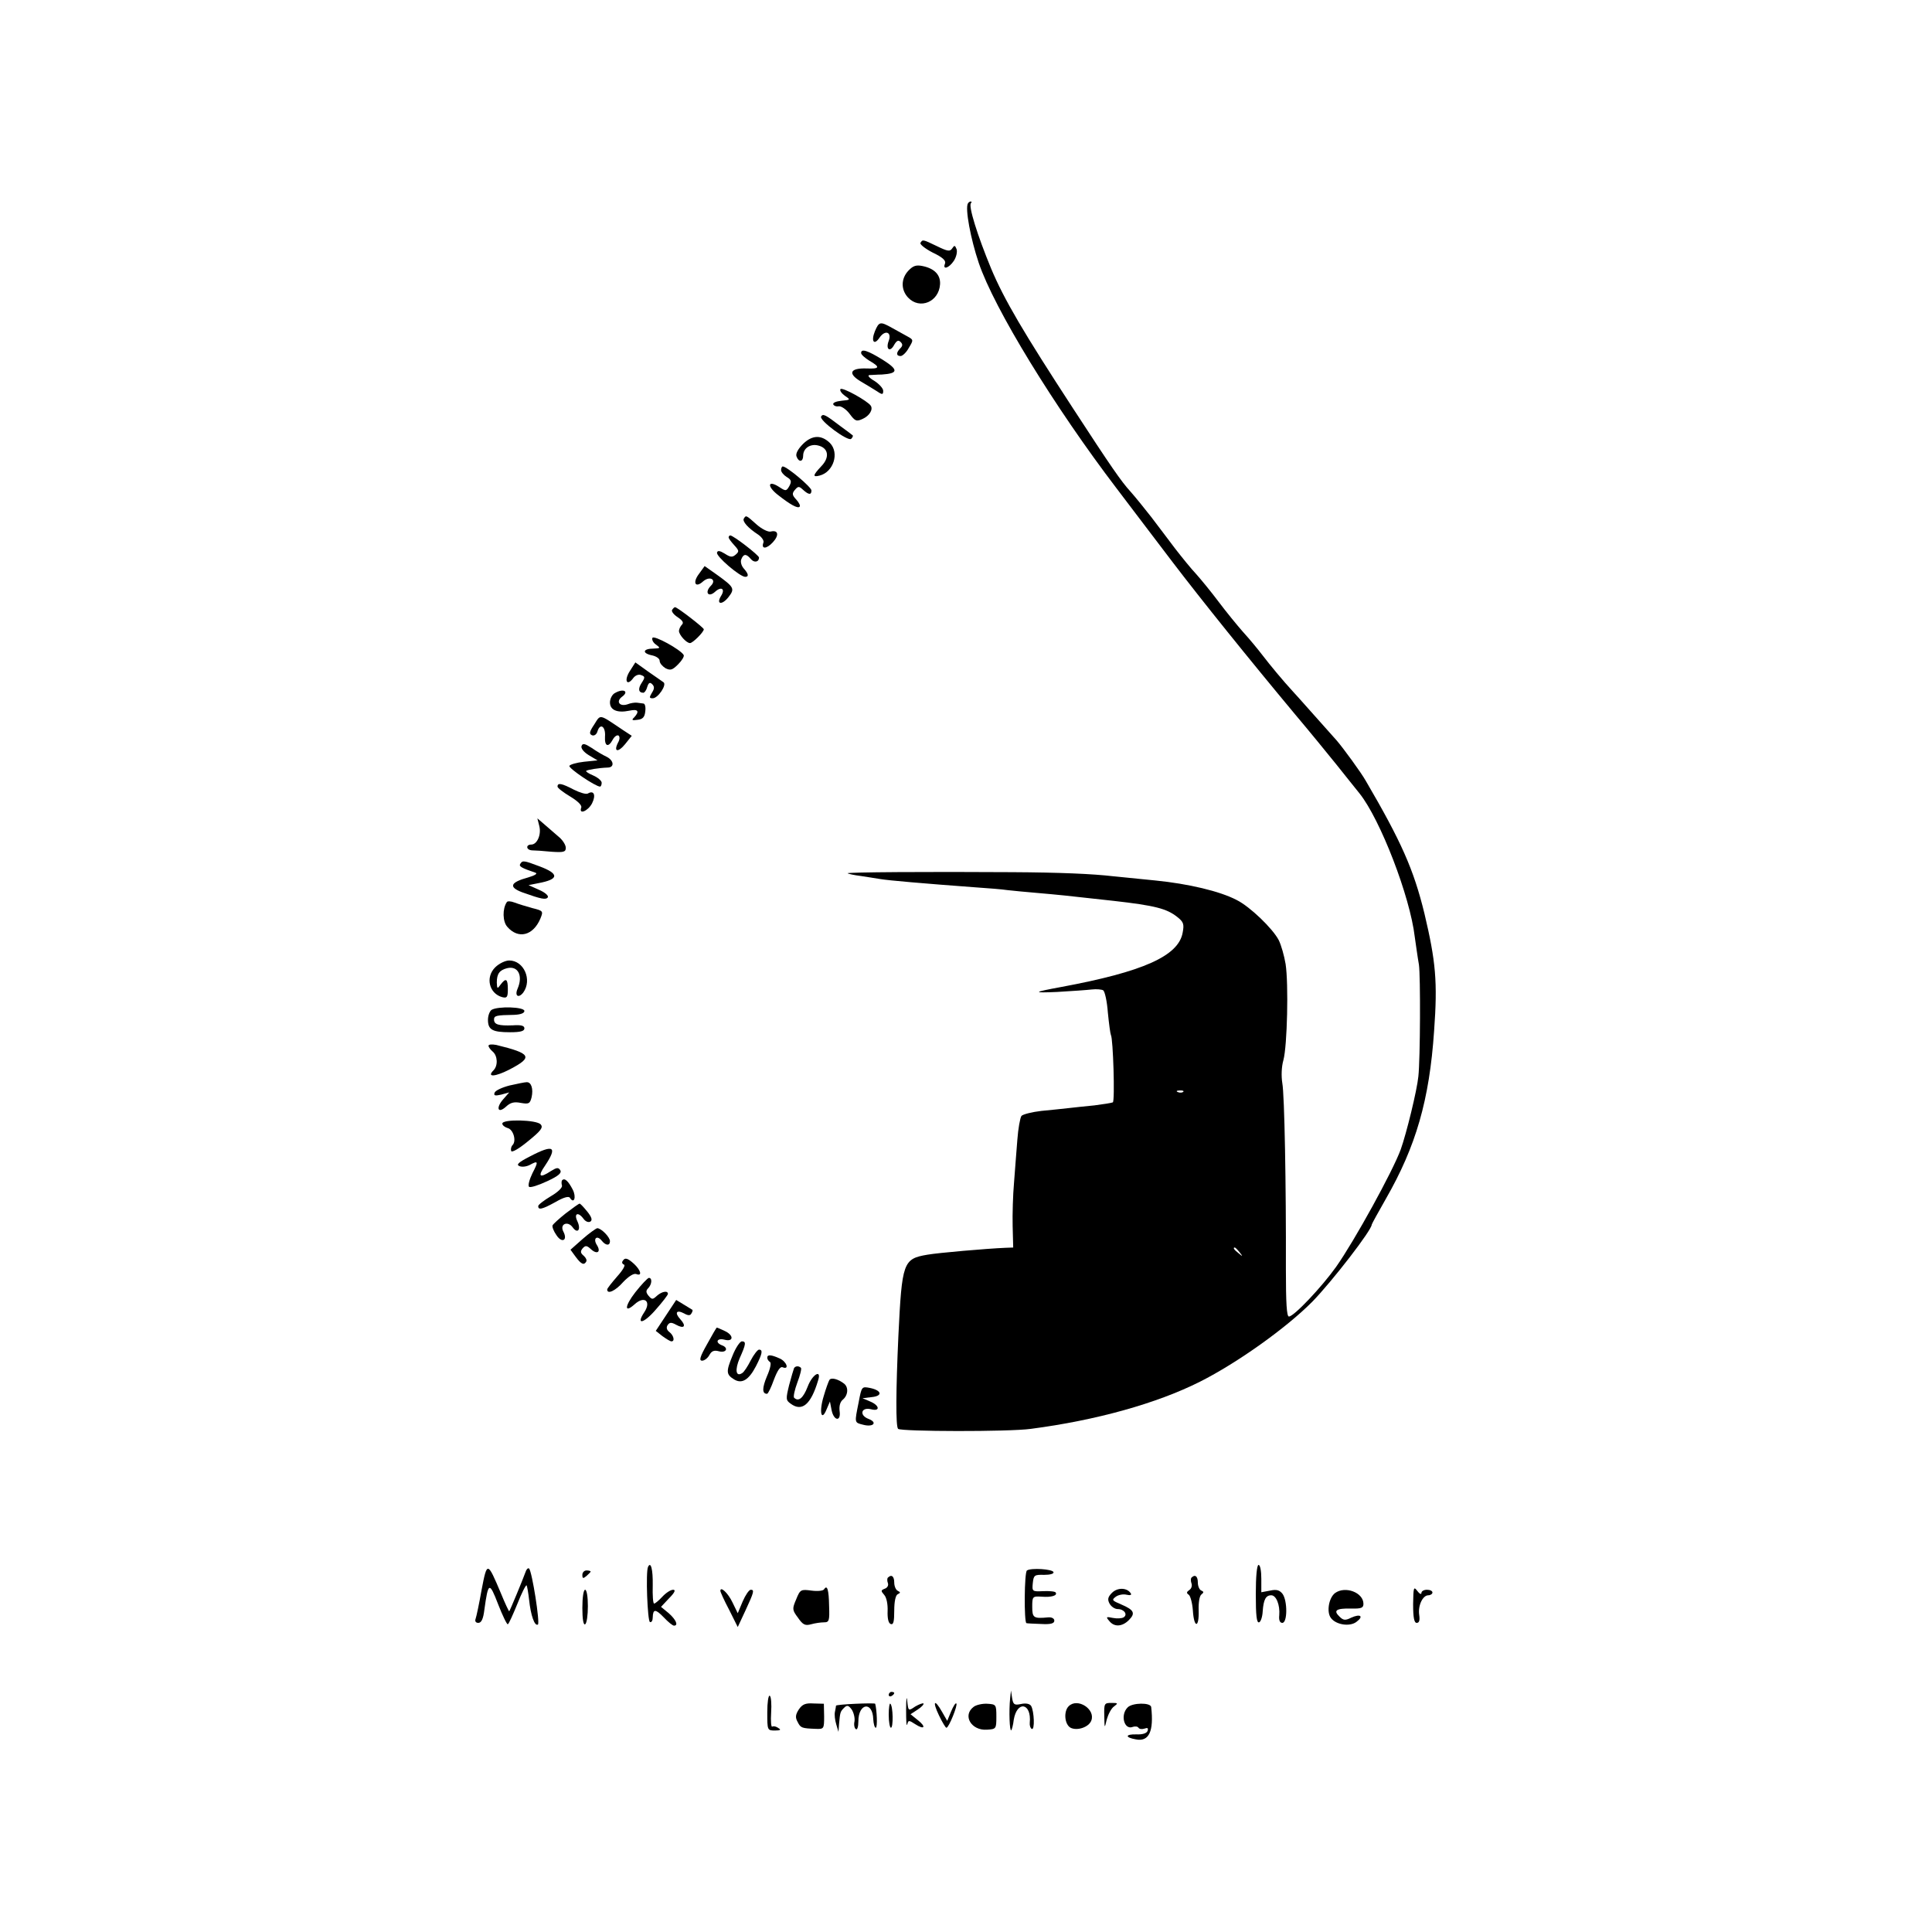 <?xml version="1.0" standalone="no"?>
<!DOCTYPE svg PUBLIC "-//W3C//DTD SVG 20010904//EN"
 "http://www.w3.org/TR/2001/REC-SVG-20010904/DTD/svg10.dtd">
<svg version="1.0" xmlns="http://www.w3.org/2000/svg"
 width="700pt" height="700pt" viewBox="0 0 700 700"
 preserveAspectRatio="xMidYMid meet">
<g transform="translate(0,700) scale(0.1,-0.1)"
fill="#000000" stroke="none">
<path d="M3507 6263 c-11 -18 10 -129 39 -215 56 -166 275 -523 500 -818 52
-69 143 -188 202 -266 106 -139 275 -349 445 -553 49 -58 116 -140 149 -181
33 -41 70 -88 84 -105 75 -94 183 -373 200 -520 4 -27 10 -72 15 -100 6 -40 5
-341 -2 -405 -5 -51 -43 -206 -64 -265 -29 -79 -167 -330 -234 -425 -52 -73
-153 -180 -171 -180 -8 0 -11 47 -11 173 1 300 -5 631 -13 673 -4 25 -3 59 4
83 14 52 19 276 8 348 -5 30 -16 69 -25 87 -22 42 -104 121 -152 145 -61 32
-175 59 -296 71 -60 6 -128 13 -150 15 -76 9 -196 14 -368 15 -303 2 -600 0
-596 -4 2 -2 24 -7 49 -10 25 -4 56 -9 70 -11 29 -5 156 -16 345 -30 44 -3 96
-7 115 -10 19 -2 67 -7 105 -10 80 -7 102 -9 280 -29 150 -17 192 -28 230 -58
23 -18 26 -26 20 -57 -15 -85 -144 -142 -440 -197 -103 -19 -106 -22 -15 -18
52 3 109 7 126 9 17 2 36 0 41 -3 6 -4 14 -40 17 -81 4 -41 9 -77 11 -81 8
-12 15 -239 7 -244 -4 -2 -35 -7 -67 -11 -33 -3 -76 -8 -95 -10 -19 -2 -63 -7
-97 -10 -34 -4 -66 -12 -72 -18 -5 -7 -12 -46 -15 -87 -3 -41 -9 -111 -12
-155 -4 -44 -6 -115 -5 -157 l2 -78 -28 -1 c-70 -3 -243 -18 -283 -25 -88 -15
-92 -27 -105 -294 -9 -197 -10 -329 -1 -337 10 -10 403 -11 481 0 237 31 456
92 613 171 135 68 313 195 407 290 72 74 215 259 215 279 0 2 23 44 51 93 109
190 158 358 175 609 13 178 6 252 -35 425 -39 160 -84 261 -212 480 -18 32
-82 119 -105 146 -53 59 -150 169 -159 178 -36 39 -84 97 -110 131 -16 21 -48
60 -71 85 -22 25 -62 74 -89 110 -27 36 -64 81 -81 100 -18 19 -52 61 -76 92
-23 31 -63 83 -87 115 -25 32 -59 74 -76 93 -32 35 -69 88 -207 300 -180 276
-250 395 -297 507 -50 121 -83 227 -73 237 3 3 3 6 -1 6 -3 0 -8 -3 -10 -7z
m780 -3219 c-3 -3 -12 -4 -19 -1 -8 3 -5 6 6 6 11 1 17 -2 13 -5z m204 -581
c13 -16 12 -17 -3 -4 -17 13 -22 21 -14 21 2 0 10 -8 17 -17z"/>
<path d="M3335 6120 c-3 -5 17 -21 44 -35 36 -17 49 -29 45 -40 -10 -24 14
-17 32 10 9 14 13 32 10 42 -6 15 -8 15 -16 3 -8 -12 -16 -11 -55 8 -52 25
-52 25 -60 12z"/>
<path d="M3291 6019 c-27 -29 -27 -69 -1 -97 42 -45 112 -16 116 48 2 34 -20
57 -63 66 -24 5 -35 1 -52 -17z"/>
<path d="M3170 5800 c-15 -37 -3 -53 17 -23 20 29 45 20 33 -12 -12 -31 5 -43
20 -14 9 15 15 18 23 10 8 -8 8 -14 -1 -23 -16 -16 -15 -28 1 -28 7 0 21 13
30 30 17 28 17 29 -5 41 -13 7 -38 21 -56 31 -43 24 -47 23 -62 -12z"/>
<path d="M3120 5721 c0 -6 14 -18 30 -28 40 -23 38 -30 -10 -28 -60 2 -69 -18
-23 -46 21 -12 48 -29 61 -37 19 -13 22 -12 22 2 0 9 -15 25 -32 36 -19 11
-26 20 -18 21 8 0 29 2 45 2 60 4 61 17 4 53 -55 34 -79 42 -79 25z"/>
<path d="M3045 5590 c-3 -5 4 -15 16 -24 21 -14 21 -15 -12 -18 -19 -2 -32 -7
-30 -13 2 -5 11 -9 20 -7 9 1 27 -11 39 -27 20 -27 25 -29 47 -19 25 11 39 34
30 48 -11 17 -104 69 -110 60z"/>
<path d="M2975 5491 c-8 -14 98 -92 109 -81 5 5 8 11 5 13 -2 2 -22 17 -44 33
-55 42 -63 46 -70 35z"/>
<path d="M2910 5392 c-19 -19 -28 -36 -24 -46 8 -22 24 -20 24 3 0 27 26 44
54 37 38 -9 43 -43 12 -75 -31 -33 -33 -41 -6 -34 50 13 72 82 37 118 -31 30
-64 29 -97 -3z"/>
<path d="M2830 5297 c0 -7 9 -18 20 -25 17 -10 19 -16 10 -33 -11 -19 -13 -19
-36 -4 -41 27 -47 5 -7 -27 47 -37 73 -51 80 -44 4 3 -2 15 -12 26 -15 16 -16
22 -5 35 12 14 15 14 30 0 20 -18 30 -19 30 -2 0 12 -89 87 -104 87 -3 0 -6
-6 -6 -13z"/>
<path d="M2695 5121 c-6 -10 15 -34 52 -58 13 -9 22 -22 19 -29 -9 -24 11 -24
34 1 24 26 20 46 -8 39 -9 -2 -32 9 -51 26 -38 34 -38 34 -46 21z"/>
<path d="M2640 5053 c0 -4 9 -16 20 -28 18 -20 19 -23 5 -35 -12 -10 -19 -9
-39 4 -18 11 -26 12 -28 4 -5 -13 83 -88 102 -88 14 0 12 11 -5 30 -9 10 -13
25 -9 34 8 20 18 20 34 1 12 -15 30 -12 30 5 0 8 -93 80 -104 80 -3 0 -6 -3
-6 -7z"/>
<path d="M2532 4920 c-24 -32 -12 -52 16 -26 25 21 50 5 27 -17 -23 -24 -8
-43 16 -21 23 21 38 10 21 -16 -18 -30 4 -33 27 -4 24 31 22 36 -42 82 l-44
31 -21 -29z"/>
<path d="M2435 4790 c-3 -5 6 -17 20 -26 18 -12 23 -20 16 -27 -6 -6 -11 -17
-11 -23 0 -14 27 -44 40 -44 10 0 50 40 50 50 0 6 -96 80 -104 80 -3 0 -7 -4
-11 -10z"/>
<path d="M2364 4689 c-3 -6 2 -17 12 -24 18 -13 17 -14 -8 -15 -38 0 -43 -16
-8 -24 17 -3 30 -12 30 -20 0 -9 10 -20 21 -27 18 -9 25 -7 46 14 14 14 23 29
20 34 -12 20 -107 72 -113 62z"/>
<path d="M2281 4567 c-21 -34 -9 -55 14 -23 7 9 19 14 28 10 14 -5 15 -8 2
-28 -14 -21 -12 -36 6 -36 4 0 11 9 14 21 5 16 10 18 18 10 9 -9 8 -17 -1 -31
-10 -17 -10 -20 3 -20 19 0 52 49 39 58 -6 4 -31 22 -56 39 l-46 33 -21 -33z"/>
<path d="M2228 4489 c-10 -5 -18 -21 -18 -34 0 -28 27 -39 70 -30 32 7 38 -2
18 -24 -11 -10 -8 -12 12 -9 19 2 26 10 28 31 2 15 -1 28 -7 28 -6 1 -17 2
-23 3 -7 1 -23 -1 -35 -6 -28 -9 -42 10 -20 27 28 20 6 32 -25 14z"/>
<path d="M2153 4375 c-18 -27 -19 -34 -8 -39 8 -3 17 3 20 15 10 31 30 16 27
-20 -2 -35 12 -41 28 -11 6 11 15 18 21 15 5 -4 5 -14 -2 -26 -17 -34 1 -36
26 -5 l24 30 -32 21 c-88 59 -80 58 -104 20z"/>
<path d="M2107 4297 c-3 -8 8 -22 26 -33 l32 -19 -49 -5 c-27 -3 -51 -10 -53
-15 -3 -9 95 -75 111 -75 3 0 6 6 6 14 0 7 -14 19 -30 26 -17 7 -29 15 -26 17
4 4 47 11 79 12 24 1 21 26 -5 39 -13 6 -37 20 -54 32 -25 16 -33 18 -37 7z"/>
<path d="M2020 4150 c0 -5 21 -21 46 -36 28 -17 43 -32 40 -40 -10 -27 24 -13
39 15 15 30 7 49 -15 36 -6 -4 -29 3 -51 14 -44 23 -59 26 -59 11z"/>
<path d="M1954 4007 c8 -31 -8 -67 -29 -67 -21 0 -19 -20 3 -21 9 0 41 -2 70
-5 44 -3 52 -1 52 14 0 10 -10 26 -22 37 -13 11 -36 31 -52 45 l-29 25 7 -28z"/>
<path d="M1885 3870 c-6 -9 5 -15 55 -32 9 -3 -2 -10 -26 -17 -66 -18 -72 -35
-22 -54 70 -25 86 -28 93 -18 3 6 -11 18 -32 27 l-38 17 35 7 c76 14 77 34 5
61 -58 22 -62 22 -70 9z"/>
<path d="M1836 3731 c-16 -24 -15 -70 2 -89 40 -46 94 -32 120 30 11 27 10 28
-30 38 -22 6 -51 15 -64 20 -13 5 -26 6 -28 1z"/>
<path d="M1794 3495 c-36 -36 -22 -95 26 -108 17 -4 20 0 20 29 0 38 -7 42
-26 17 -12 -17 -13 -16 -14 7 0 32 10 45 37 52 40 10 59 -27 38 -75 -11 -26 4
-35 21 -13 33 46 2 116 -51 116 -14 0 -37 -11 -51 -25z"/>
<path d="M1781 3341 c-7 -5 -13 -21 -13 -36 0 -36 16 -45 80 -45 38 0 52 4 52
14 0 10 -12 13 -42 11 -52 -2 -68 3 -68 21 0 14 8 16 73 17 23 1 37 6 37 14 0
15 -96 18 -119 4z"/>
<path d="M1770 3211 c0 -5 7 -14 15 -21 18 -15 20 -51 3 -68 -26 -26 6 -24 60
4 84 44 77 57 -50 88 -16 3 -28 2 -28 -3z"/>
<path d="M1846 3067 c-27 -7 -51 -18 -54 -26 -4 -11 2 -12 24 -7 l29 8 -21
-24 c-28 -31 -21 -55 9 -28 16 15 29 19 54 14 29 -5 33 -3 39 20 7 31 -1 56
-18 55 -7 0 -35 -6 -62 -12z"/>
<path d="M1820 2929 c0 -6 9 -13 19 -16 21 -5 33 -47 18 -62 -5 -5 -7 -15 -5
-21 2 -7 27 7 61 35 47 38 56 50 46 61 -14 17 -139 20 -139 3z"/>
<path d="M1920 2810 c-41 -21 -51 -30 -38 -35 9 -4 25 -2 37 4 31 17 33 14 10
-30 -11 -23 -17 -45 -12 -49 4 -4 33 5 65 20 41 19 54 30 48 40 -7 11 -13 10
-34 -3 -41 -27 -49 -20 -21 20 46 69 31 78 -55 33z"/>
<path d="M2037 2724 c-3 -3 -3 -12 -1 -19 3 -7 -14 -24 -40 -39 -25 -15 -46
-31 -46 -36 0 -15 14 -12 63 15 29 17 48 22 52 15 15 -24 24 3 10 30 -16 31
-29 43 -38 34z"/>
<path d="M2050 2604 c-25 -20 -46 -39 -48 -44 -2 -5 4 -21 14 -35 20 -31 42
-19 25 13 -14 27 16 40 34 15 18 -25 31 -8 17 22 -14 29 3 36 23 8 7 -9 17
-13 24 -9 8 5 5 16 -11 36 -13 16 -25 29 -28 29 -3 0 -25 -16 -50 -35z"/>
<path d="M2111 2511 l-44 -39 19 -26 c20 -27 30 -31 38 -17 3 5 -1 14 -9 21
-12 10 -13 16 -4 27 10 11 15 11 30 -3 23 -21 38 -10 21 16 -14 23 1 36 18 15
15 -19 30 -19 30 -2 0 15 -32 47 -46 47 -5 -1 -29 -18 -53 -39z"/>
<path d="M2256 2431 c-4 -5 -1 -11 5 -13 6 -2 -5 -21 -25 -43 -19 -22 -36 -43
-36 -47 0 -19 30 -5 58 27 20 21 38 32 47 29 22 -9 18 12 -7 36 -24 22 -34 25
-42 11z"/>
<path d="M2302 2318 c-39 -50 -41 -78 -3 -44 36 33 62 11 35 -29 -31 -47 -2
-41 42 10 24 27 44 53 44 57 0 13 -22 9 -40 -7 -15 -14 -18 -14 -30 0 -10 12
-10 19 -2 27 14 14 16 38 3 38 -4 0 -27 -24 -49 -52z"/>
<path d="M2413 2234 l-37 -56 24 -19 c14 -10 28 -19 33 -19 13 0 8 22 -8 34
-9 7 -12 16 -6 25 7 10 13 11 31 1 29 -16 38 -5 15 20 -22 24 -14 36 14 21 14
-8 22 -8 26 0 4 6 5 11 4 13 -2 1 -16 10 -31 19 l-28 17 -37 -56z"/>
<path d="M2562 2130 c-26 -46 -30 -60 -18 -60 8 0 20 9 26 20 8 15 17 19 35
14 27 -7 36 13 10 22 -25 10 -17 27 10 20 34 -9 34 17 0 32 -14 7 -27 12 -28
12 -1 0 -17 -27 -35 -60z"/>
<path d="M2654 2088 c-24 -58 -23 -68 6 -86 28 -17 53 -2 79 48 23 45 26 60
11 60 -5 0 -19 -18 -30 -39 -11 -22 -25 -43 -31 -46 -23 -15 -27 12 -9 54 23
51 24 61 8 61 -7 0 -23 -24 -34 -52z"/>
<path d="M2780 2081 c0 -6 4 -12 10 -16 5 -3 1 -24 -11 -51 -18 -43 -18 -64 0
-64 4 0 15 23 25 51 13 34 23 49 32 45 25 -10 14 21 -11 32 -31 14 -45 15 -45
3z"/>
<path d="M2877 2043 c-2 -5 -10 -32 -18 -62 -12 -50 -12 -54 6 -67 41 -30 73
-3 99 84 14 43 -21 23 -38 -23 -16 -41 -33 -55 -49 -39 -3 4 2 28 12 55 10 26
16 50 13 53 -8 8 -20 7 -25 -1z"/>
<path d="M3005 2000 c-3 -5 -13 -32 -21 -60 -17 -56 -8 -93 11 -46 l12 28 6
-31 c8 -40 35 -43 29 -3 -2 18 2 33 12 41 19 16 21 45 4 58 -22 17 -47 23 -53
13z"/>
<path d="M3111 1919 c-15 -75 -16 -73 16 -81 37 -10 54 8 20 21 -35 13 -27 44
9 35 34 -9 31 14 -3 28 l-28 12 33 4 c41 4 37 24 -5 33 -31 6 -31 6 -42 -52z"/>
<path d="M1745 1240 c-9 -51 -19 -98 -22 -106 -3 -8 1 -14 10 -14 11 0 18 14
22 48 14 101 18 102 50 19 16 -41 32 -74 35 -72 4 2 19 36 35 75 15 38 30 68
33 66 2 -3 6 -26 9 -52 6 -57 20 -97 32 -90 8 6 -21 191 -32 203 -4 3 -10 -3
-13 -13 -10 -28 -56 -139 -59 -142 -1 -1 -15 28 -30 65 -49 116 -50 117 -70
13z"/>
<path d="M2348 1323 c-9 -18 -2 -198 7 -200 6 -2 10 6 10 17 1 31 10 31 40 0
16 -17 32 -30 37 -30 17 0 7 22 -19 45 l-28 23 29 31 c21 21 25 31 15 31 -9 0
-26 -11 -39 -25 -13 -14 -26 -25 -30 -25 -4 0 -6 30 -5 66 1 58 -7 88 -17 67z"/>
<path d="M4550 1224 c0 -77 3 -105 12 -102 6 2 12 20 13 40 3 42 11 58 31 58
18 0 32 -35 29 -72 -2 -18 2 -28 11 -28 19 0 19 80 1 105 -11 14 -22 17 -45
12 l-32 -6 0 49 c0 28 -4 50 -10 50 -6 0 -10 -42 -10 -106z"/>
<path d="M3721 1310 c-10 -5 -11 -189 -2 -191 3 -1 27 -2 54 -3 34 -2 47 2 47
12 0 8 -9 13 -22 12 -53 -5 -58 -2 -58 38 0 37 1 39 33 37 37 -3 59 4 52 15
-2 4 -23 6 -45 5 -40 -2 -41 -1 -38 29 3 29 6 31 41 30 22 0 36 4 34 10 -4 11
-81 16 -96 6z"/>
<path d="M2110 1294 c0 -14 3 -14 15 -4 8 7 15 14 15 16 0 2 -7 4 -15 4 -8 0
-15 -7 -15 -16z"/>
<path d="M3217 1284 c-3 -3 -3 -12 0 -20 3 -8 -2 -17 -11 -20 -15 -6 -15 -8
-2 -23 8 -9 13 -33 12 -58 -1 -27 3 -44 11 -47 10 -4 13 8 13 48 0 34 5 57 13
60 10 5 10 7 0 12 -7 3 -13 17 -13 30 0 23 -10 31 -23 18z"/>
<path d="M4317 1284 c-3 -3 -3 -13 0 -21 3 -8 0 -19 -8 -24 -10 -7 -11 -11 -2
-17 6 -4 13 -30 15 -57 4 -65 23 -65 21 0 -1 29 3 53 10 58 9 7 9 10 0 14 -7
2 -13 16 -13 29 0 23 -10 31 -23 18z"/>
<path d="M2986 1242 c-3 -6 -24 -8 -46 -5 -38 5 -41 4 -55 -31 -15 -35 -15
-39 6 -67 18 -26 26 -30 48 -24 14 4 35 7 47 7 18 0 20 6 18 59 -1 60 -7 78
-18 61z"/>
<path d="M4029 1229 c-15 -15 -17 -24 -9 -39 6 -11 19 -20 30 -20 23 0 37 -20
21 -30 -7 -4 -24 -5 -39 -2 -24 5 -26 4 -13 -11 18 -23 47 -21 71 3 25 25 19
37 -28 57 -33 14 -35 16 -19 28 10 7 27 10 39 7 13 -3 19 -1 15 5 -13 21 -48
22 -68 2z"/>
<path d="M5120 1188 c0 -50 4 -68 13 -68 9 0 12 9 9 29 -5 34 13 71 33 71 8 0
15 5 15 10 0 6 -9 10 -20 10 -11 0 -20 -5 -20 -12 0 -6 -7 -3 -15 8 -13 17
-14 13 -15 -48z"/>
<path d="M2110 1174 c0 -41 4 -63 10 -59 6 3 10 33 10 66 0 33 -4 59 -10 59
-6 0 -10 -29 -10 -66z"/>
<path d="M2610 1236 c0 -4 14 -35 32 -69 l31 -62 28 60 c31 67 33 75 19 75 -6
0 -19 -19 -29 -42 l-18 -43 -19 39 c-16 34 -44 60 -44 42z"/>
<path d="M4837 1228 c-23 -18 -31 -69 -15 -90 18 -25 69 -33 93 -14 27 20 14
30 -19 15 -22 -11 -29 -10 -43 4 -23 22 -12 30 42 29 37 -1 45 2 45 17 0 41
-66 66 -103 39z"/>
<path d="M3220 859 c0 -5 5 -7 10 -4 6 3 10 8 10 11 0 2 -4 4 -10 4 -5 0 -10
-5 -10 -11z"/>
<path d="M3283 805 c0 -38 1 -62 4 -53 4 16 6 16 29 1 34 -22 41 -10 9 15
l-26 21 26 17 c14 9 23 19 21 22 -3 2 -16 -3 -30 -11 -25 -17 -25 -17 -29 21
-2 20 -4 6 -4 -33z"/>
<path d="M3660 848 c-5 -48 -2 -123 4 -117 2 2 7 19 9 38 12 71 65 61 58 -11
-1 -9 2 -19 7 -22 12 -7 9 64 -2 83 -5 8 -19 11 -37 7 -24 -5 -28 -2 -32 22
l-4 27 -3 -27z"/>
<path d="M2780 796 c0 -65 0 -66 28 -66 20 0 23 3 12 9 -8 6 -18 8 -22 5 -4
-3 -6 20 -4 51 2 30 0 58 -5 61 -5 3 -9 -24 -9 -60z"/>
<path d="M2894 806 c-12 -19 -13 -29 -4 -45 11 -22 15 -23 66 -25 29 -1 30 0
30 45 l-1 46 -37 1 c-30 2 -41 -3 -54 -22z"/>
<path d="M3029 820 c0 -3 -2 -13 -4 -23 -2 -9 0 -29 5 -45 l8 -27 2 28 c4 43
4 45 18 59 11 11 16 10 28 -6 7 -11 12 -30 10 -43 -3 -12 0 -25 5 -28 5 -4 9
9 9 28 0 67 52 74 54 8 1 -17 5 -31 9 -31 7 0 4 65 -2 87 -2 4 -141 -2 -142
-7z"/>
<path d="M3220 787 c0 -26 4 -47 8 -47 9 0 8 78 -2 87 -3 4 -6 -15 -6 -40z"/>
<path d="M3402 785 c12 -25 24 -45 27 -45 9 0 42 83 36 88 -3 3 -11 -10 -19
-29 l-14 -34 -19 33 c-27 48 -36 39 -11 -13z"/>
<path d="M3528 816 c-42 -31 -9 -87 48 -83 33 2 34 3 34 47 0 44 -1 45 -33 47
-17 1 -40 -4 -49 -11z"/>
<path d="M3872 818 c-19 -19 -15 -66 7 -78 24 -12 66 2 75 26 16 41 -50 84
-82 52z"/>
<path d="M4001 783 c1 -47 1 -47 9 -13 5 18 16 40 26 47 16 12 15 13 -9 13
-26 0 -27 -2 -26 -47z"/>
<path d="M4086 814 c-28 -27 -13 -83 18 -71 8 3 18 2 21 -3 3 -5 13 -6 22 -3
11 4 14 2 11 -8 -3 -9 -18 -14 -41 -13 -40 1 -42 -11 -2 -18 48 -10 66 29 56
117 -2 17 -68 16 -85 -1z"/>
</g>
</svg>
